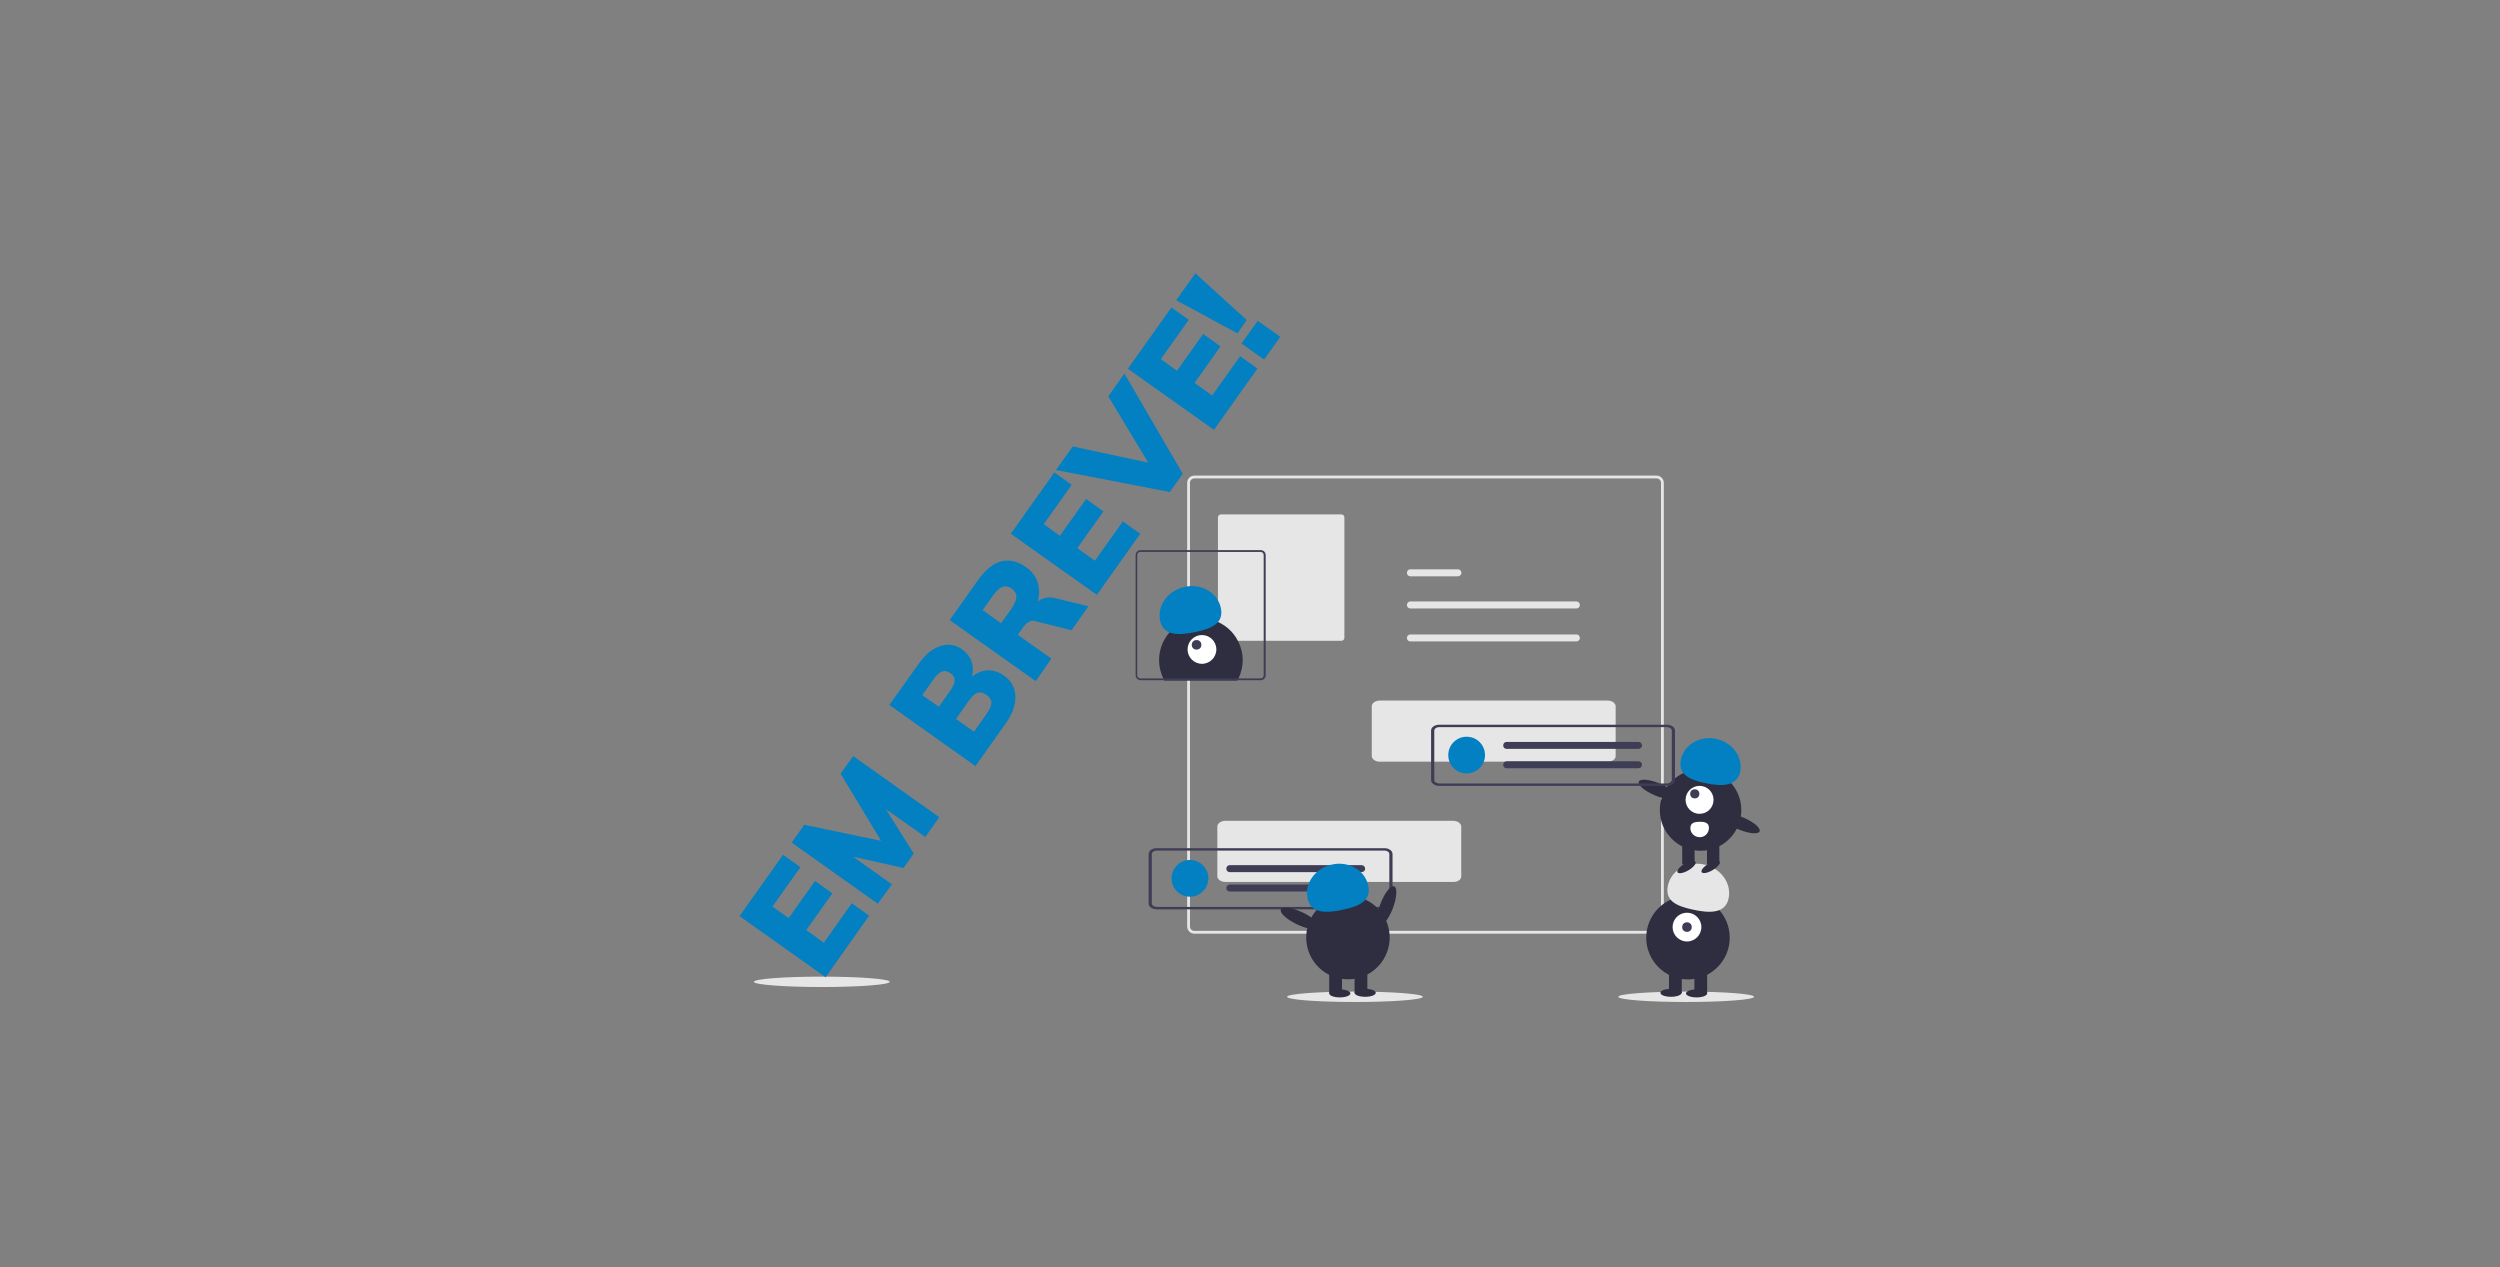 <?xml version="1.0" encoding="utf-8"?>
<!-- Generator: Adobe Illustrator 23.0.1, SVG Export Plug-In . SVG Version: 6.00 Build 0)  -->
<svg version="1.1" id="ae636c83-9a69-4d8f-8683-8786b472330f"
	 xmlns="http://www.w3.org/2000/svg" xmlns:xlink="http://www.w3.org/1999/xlink" x="0px" y="0px" viewBox="0 0 1251.5 634.3"
	 style="enable-background:new 0 0 1251.5 634.3;" xml:space="preserve">
<rect x="0" y="0" width="1251.5" height="634.3" fill="#808080" stroke="none"/>
<style type="text/css">
	.st0{fill:#E6E6E6;}
	.st1{fill:#3F3D56;}
	.st2{fill:#0380C1;}
	.st3{fill:#2F2E41;}
	.st4{fill:#FFFFFF;}
</style>
<ellipse class="st0" cx="844.1" cy="499" rx="34" ry="2.6"/>
<ellipse class="st0" cx="678.3" cy="499" rx="34" ry="2.6"/>
<ellipse class="st0" cx="411.4" cy="491.5" rx="34" ry="2.6"/>
<path class="st0" d="M829.2,467.4H597.9c-2,0-3.6-1.6-3.6-3.6V241.7c0-2,1.6-3.6,3.6-3.6h231.4c2,0,3.6,1.6,3.6,3.6v222.1
	C832.9,465.8,831.3,467.4,829.2,467.4z M597.9,239.5c-1.2,0-2.2,1-2.2,2.2v222.1c0,1.2,1,2.2,2.2,2.2h231.4c1.2,0,2.2-1,2.2-2.2
	V241.7c0-1.2-1-2.2-2.2-2.2H597.9z"/>
<path class="st0" d="M611.2,257.5c-0.8,0-1.5,0.7-1.5,1.5v60.3c0,0.8,0.7,1.5,1.5,1.5h60.3c0.8,0,1.5-0.7,1.5-1.5v-60.3
	c0-0.8-0.7-1.5-1.5-1.5H611.2z"/>
<path id="b9d15c13-74bb-46fd-a6fd-5a7002be597d" class="st0" d="M706,301.1c-1,0-1.7,0.8-1.7,1.8c0,1,0.8,1.7,1.7,1.7h83.1
	c1,0,1.8-0.8,1.8-1.7c0-1-0.8-1.8-1.7-1.8c0,0,0,0,0,0c0,0,0,0-0.1,0H706z"/>
<path id="fb98932a-aea9-43a1-946e-96a095a0002f" class="st0" d="M706,285c-1,0-1.7,0.8-1.7,1.8c0,1,0.8,1.7,1.7,1.7h23.8
	c1,0,1.8-0.8,1.8-1.7c0-1-0.8-1.8-1.7-1.8c0,0,0,0,0,0c0,0,0,0-0.1,0H706z"/>
<path id="a8382d7c-76a2-4f66-b41d-b5784413a475" class="st0" d="M706,317.6c-1,0-1.7,0.8-1.7,1.8c0,1,0.8,1.7,1.7,1.7h83.1
	c1,0,1.8-0.8,1.8-1.7c0-1-0.8-1.8-1.7-1.8c0,0,0,0-0.1,0H706z"/>
<path id="a69b3c31-ebec-4776-89b9-9c88b713759e" class="st0" d="M804.8,381.3H690.7c-2.2,0-4-1.3-4-2.9v-24.8c0-1.6,1.8-2.9,4-2.9
	h114.1c2.2,0,4,1.3,4,2.9v24.8C808.9,380,807.1,381.3,804.8,381.3z"/>
<path id="ac481be8-039b-4a38-bb10-2d9a81406e5c" class="st0" d="M727.6,441.5H613.4c-2.2,0-4-1.3-4-2.9v-24.8c0-1.6,1.8-2.9,4-2.9
	h114.1c2.2,0,4,1.3,4,2.9v24.8C731.6,440.3,729.8,441.5,727.6,441.5z"/>
<path id="e05581d0-cd6a-412e-af3c-57495fab8d46" class="st1" d="M693.1,455.2H579c-2.2,0-4-1.3-4-2.9v-24.8c0-1.6,1.8-2.9,4-2.9
	h114.1c2.2,0,4,1.3,4,2.9v24.8C697.2,453.9,695.3,455.2,693.1,455.2z M579,425.8c-1.3,0-2.4,0.8-2.4,1.7v24.8c0,0.9,1.1,1.7,2.4,1.7
	h114.1c1.3,0,2.4-0.8,2.4-1.7v-24.8c0-0.9-1.1-1.7-2.4-1.7L579,425.8z"/>
<circle class="st2" cx="734.2" cy="378" r="9.2"/>
<circle class="st2" cx="595.7" cy="439.7" r="9.2"/>
<path id="f4993879-8a0d-4ea4-907e-e549be7081a0" class="st1" d="M754.2,371.4c-1,0-1.7,0.8-1.7,1.8c0,1,0.8,1.7,1.7,1.7h66
	c1,0,1.8-0.8,1.8-1.7c0-1-0.8-1.8-1.7-1.8c0,0,0,0-0.1,0H754.2z"/>
<path id="a649136c-96b9-48c7-9686-75389104c34a" class="st1" d="M754.2,381.1c-1,0-1.7,0.8-1.7,1.8c0,1,0.8,1.7,1.7,1.7h66
	c1,0,1.8-0.8,1.8-1.7c0-1-0.8-1.8-1.7-1.8c0,0,0,0-0.1,0H754.2z"/>
<path id="bf4cb793-0df2-4753-9628-c376ea3545d1" class="st1" d="M615.6,433.1c-1,0-1.7,0.8-1.7,1.8c0,1,0.8,1.7,1.7,1.7h66
	c1,0,1.8-0.8,1.8-1.7c0-1-0.8-1.8-1.7-1.8c0,0,0,0-0.1,0H615.6z"/>
<path id="bf2170fd-291c-4664-b596-01f8e04656d6" class="st1" d="M615.6,442.8c-1,0-1.7,0.8-1.7,1.8c0,1,0.8,1.7,1.7,1.7h66
	c1,0,1.8-0.8,1.8-1.7c0-1-0.8-1.8-1.7-1.8c0,0,0,0-0.1,0H615.6z"/>
<circle class="st3" cx="845" cy="469.4" r="20.9"/>
<rect x="848.2" y="485.8" class="st3" width="6.4" height="11.4"/>
<rect x="835.5" y="485.8" class="st3" width="6.4" height="11.4"/>
<ellipse class="st3" cx="849.3" cy="497.3" rx="5.3" ry="2"/>
<ellipse class="st3" cx="836.5" cy="497" rx="5.3" ry="2"/>
<circle class="st4" cx="844.5" cy="464.1" r="7.2"/>
<circle class="st1" cx="844.5" cy="464.1" r="2.4"/>
<path class="st0" d="M865.3,449.9c1.7-7.6-3.7-15.2-12.1-17.1c-8.4-1.9-16.5,2.8-18.2,10.3c-1.7,7.6,3.8,10.4,12.2,12.2
	C855.6,457.2,863.6,457.5,865.3,449.9z"/>
<path class="st3" d="M622.1,330.4c0,3.2-0.7,6.4-2.2,9.3c-0.2,0.3-0.3,0.7-0.5,1h-36.5c-0.2-0.3-0.3-0.6-0.5-1
	c-5.1-10.4-0.9-22.9,9.5-28s22.9-0.9,28,9.5C621.3,324,622.1,327.1,622.1,330.4L622.1,330.4z"/>
<circle class="st4" cx="601.7" cy="325.1" r="7.2"/>
<circle class="st1" cx="599" cy="322.8" r="2.4"/>
<path class="st2" d="M580.8,310.9c-1.7-7.6,3.7-15.2,12.1-17.1s16.5,2.8,18.2,10.3s-3.8,10.4-12.2,12.2S582.5,318.5,580.8,310.9z"/>
<path class="st1" d="M631.2,275.4h-60.3c-1.3,0-2.4,1.1-2.4,2.4v60.3c0,1.3,1.1,2.4,2.4,2.4h60.3c1.3,0,2.4-1.1,2.4-2.4v-60.3
	C633.6,276.5,632.5,275.4,631.2,275.4z M632.6,338.1c0,0.8-0.7,1.5-1.5,1.5h-60.3c-0.8,0-1.5-0.7-1.5-1.5v-60.3
	c0-0.8,0.7-1.5,1.5-1.5h60.3c0.8,0,1.5,0.7,1.5,1.5V338.1z"/>
<ellipse transform="matrix(0.357 -0.934 0.934 0.357 22.728 940.117)" class="st3" cx="694.3" cy="453.5" rx="10.5" ry="3.3"/>
<ellipse transform="matrix(0.16 -0.987 0.987 0.16 103.5 1060.364)" class="st3" cx="674.9" cy="469.4" rx="20.9" ry="20.9"/>
<rect x="665.4" y="485.8" class="st3" width="6.4" height="11.4"/>
<rect x="678.1" y="485.8" class="st3" width="6.4" height="11.4"/>
<ellipse class="st3" cx="670.7" cy="497.3" rx="5.3" ry="2"/>
<ellipse class="st3" cx="683.4" cy="497" rx="5.3" ry="2"/>
<path class="st2" d="M654.6,449.9c-1.7-7.6,3.7-15.2,12.1-17.1c8.4-1.9,16.5,2.8,18.2,10.3s-3.8,10.4-12.2,12.2
	C664.3,457.2,656.3,457.5,654.6,449.9z"/>
<ellipse transform="matrix(0.428 -0.903 0.903 0.428 -43.087 851.164)" class="st3" cx="651.3" cy="459.6" rx="3.3" ry="10.5"/>
<circle class="st3" cx="851.3" cy="405.5" r="20.4"/>
<rect x="854.5" y="421.5" transform="matrix(1 -4.648493e-03 4.648493e-03 1 -1.976 3.991)" class="st3" width="6.2" height="11.1"/>
<rect x="842.1" y="421.6" transform="matrix(1 -4.648493e-03 4.648493e-03 1 -1.976 3.934)" class="st3" width="6.2" height="11.1"/>
<ellipse transform="matrix(0.864 -0.504 0.504 0.864 -103.644 484.524)" class="st3" cx="844" cy="433.9" rx="5.2" ry="1.9"/>
<ellipse transform="matrix(0.864 -0.504 0.504 0.864 -101.959 490.639)" class="st3" cx="856.1" cy="433.8" rx="5.2" ry="1.9"/>
<circle class="st4" cx="850.8" cy="400.4" r="7"/>
<circle class="st1" cx="848.4" cy="397.4" r="2.3"/>
<path class="st2" d="M871.1,386.5c1.6-7.4-3.7-14.8-11.9-16.6s-16.1,2.8-17.7,10.2c-1.6,7.4,3.8,10.1,12,11.9
	C861.6,393.7,869.4,393.9,871.1,386.5z"/>
<ellipse transform="matrix(0.389 -0.921 0.921 0.389 142.931 1005.96)" class="st3" cx="830" cy="395.2" rx="3.2" ry="10.2"/>
<ellipse transform="matrix(0.389 -0.921 0.921 0.389 152.825 1054.731)" class="st3" cx="871.7" cy="412.1" rx="3.2" ry="10.2"/>
<path class="st4" d="M855.5,414.4c0,2.6-2,4.7-4.6,4.7c-2.6,0-4.7-2-4.7-4.6c0,0,0,0,0,0l0,0c0-2.6,2.1-3.1,4.6-3.1
	C853.4,411.3,855.5,411.9,855.5,414.4z"/>
<path id="acccf4df-3a09-4c7b-a8c8-af469fe66e6d" class="st1" d="M834.5,393.4H720.4c-2.2,0-4-1.3-4-2.9v-24.8c0-1.6,1.8-2.9,4-2.9
	h114.1c2.2,0,4,1.3,4,2.9v24.8C838.6,392.1,836.8,393.4,834.5,393.4z M720.4,364c-1.3,0-2.4,0.8-2.4,1.7v24.8c0,0.9,1.1,1.7,2.4,1.7
	h114.1c1.3,0,2.4-0.8,2.4-1.7v-24.8c0-0.9-1.1-1.7-2.4-1.7L720.4,364z"/>
<g>
	<path class="st2" d="M413.3,489.2l-43.1-30.6l21.8-30.7l8.7,6.2l-14,19.7l8.1,5.8L408,441l8.7,6.2l-13.1,18.4l8.8,6.3l14-19.7
		l8.7,6.2L413.3,489.2z"/>
	<path class="st2" d="M439.4,452.4l-43.1-30.6l6.3-8.9l44.2,9.2l-2.7,3.8l-23.3-38.6l6.3-8.8l43.1,30.6l-7,9.9l-25.9-18.3l2.3-1.8
		l17.8,28.4l-5.1,7.2l-32.8-7.3l1.1-2.9l25.9,18.4L439.4,452.4z"/>
	<path class="st2" d="M488.3,383.5l-43.1-30.6l14.9-20.9c3.2-4.5,6.7-7.3,10.7-8.6c3.9-1.3,7.6-0.7,11,1.8c2.3,1.7,3.9,3.8,4.7,6.3
		c0.8,2.6,0.7,5.3-0.3,8.2l-0.5-0.3c2.7-2.3,5.5-3.6,8.4-3.8c2.9-0.2,5.8,0.7,8.6,2.7c3.6,2.5,5.4,5.9,5.6,10.2
		c0.2,4.3-1.4,8.8-4.8,13.6L488.3,383.5z M470,353.8l5.6-7.9c1.5-2.1,2.3-3.9,2.3-5.3c0-1.4-0.6-2.6-2.1-3.6
		c-1.5-1.1-2.9-1.3-4.3-0.8c-1.4,0.5-2.8,1.8-4.2,3.9l-5.6,7.9L470,353.8z M487.6,366.3l6.4-9.1c1.5-2.2,2.3-4,2.3-5.4
		c0-1.4-0.8-2.7-2.4-3.9c-1.6-1.1-3.1-1.5-4.5-1.1c-1.4,0.4-2.8,1.8-4.4,4l-6.4,9.1L487.6,366.3z"/>
	<path class="st2" d="M518.5,341l-43.1-30.6l14.2-20c3.7-5.2,7.6-8.4,11.7-9.4c4.1-1,8.2,0,12.3,2.9c3.9,2.7,6,6.3,6.5,10.8
		c0.5,4.4-1,9.1-4.5,13.9l2.6-6c1-1.5,2.4-2.5,4.2-3.1c1.8-0.6,3.8-0.6,6.1,0l16.4,4l-8.5,12l-18.3-4.6c-1.1-0.3-2.2-0.1-3.2,0.5
		c-1,0.6-1.8,1.4-2.5,2.3l-2.9,4.1l16.8,11.9L518.5,341z M501.1,312l5.1-7.1c1.7-2.5,2.6-4.5,2.6-6.1c0-1.6-0.8-3-2.3-4.1
		c-1.7-1.2-3.2-1.5-4.7-0.9c-1.5,0.6-3.1,2.1-4.8,4.5l-5.1,7.1L501.1,312z"/>
	<path class="st2" d="M549.1,297.8L506,267.2l21.8-30.7l8.7,6.2l-14,19.7l8.1,5.8l13.1-18.4l8.7,6.2l-13.1,18.4l8.8,6.3l14-19.7
		l8.7,6.2L549.1,297.8z"/>
	<path class="st2" d="M585.6,246.3l-57-11l8.4-11.8l42.5,9.1l-2.2,3.1l-22.5-37.3l8.1-11.4l29.2,50.2L585.6,246.3z"/>
	<path class="st2" d="M607.7,215.2l-43.1-30.6l21.8-30.7l8.7,6.2l-14,19.7l8.1,5.8l13.1-18.4l8.7,6.2L598,191.7l8.8,6.3l14-19.7
		l8.7,6.2L607.7,215.2z"/>
	<path class="st2" d="M619.5,166.9l-30.7-16.6l9.6-13.5l25.7,23.4L619.5,166.9z M621.5,172l8.1-11.4l11.3,8l-8.1,11.4L621.5,172z"/>
</g>
</svg>
